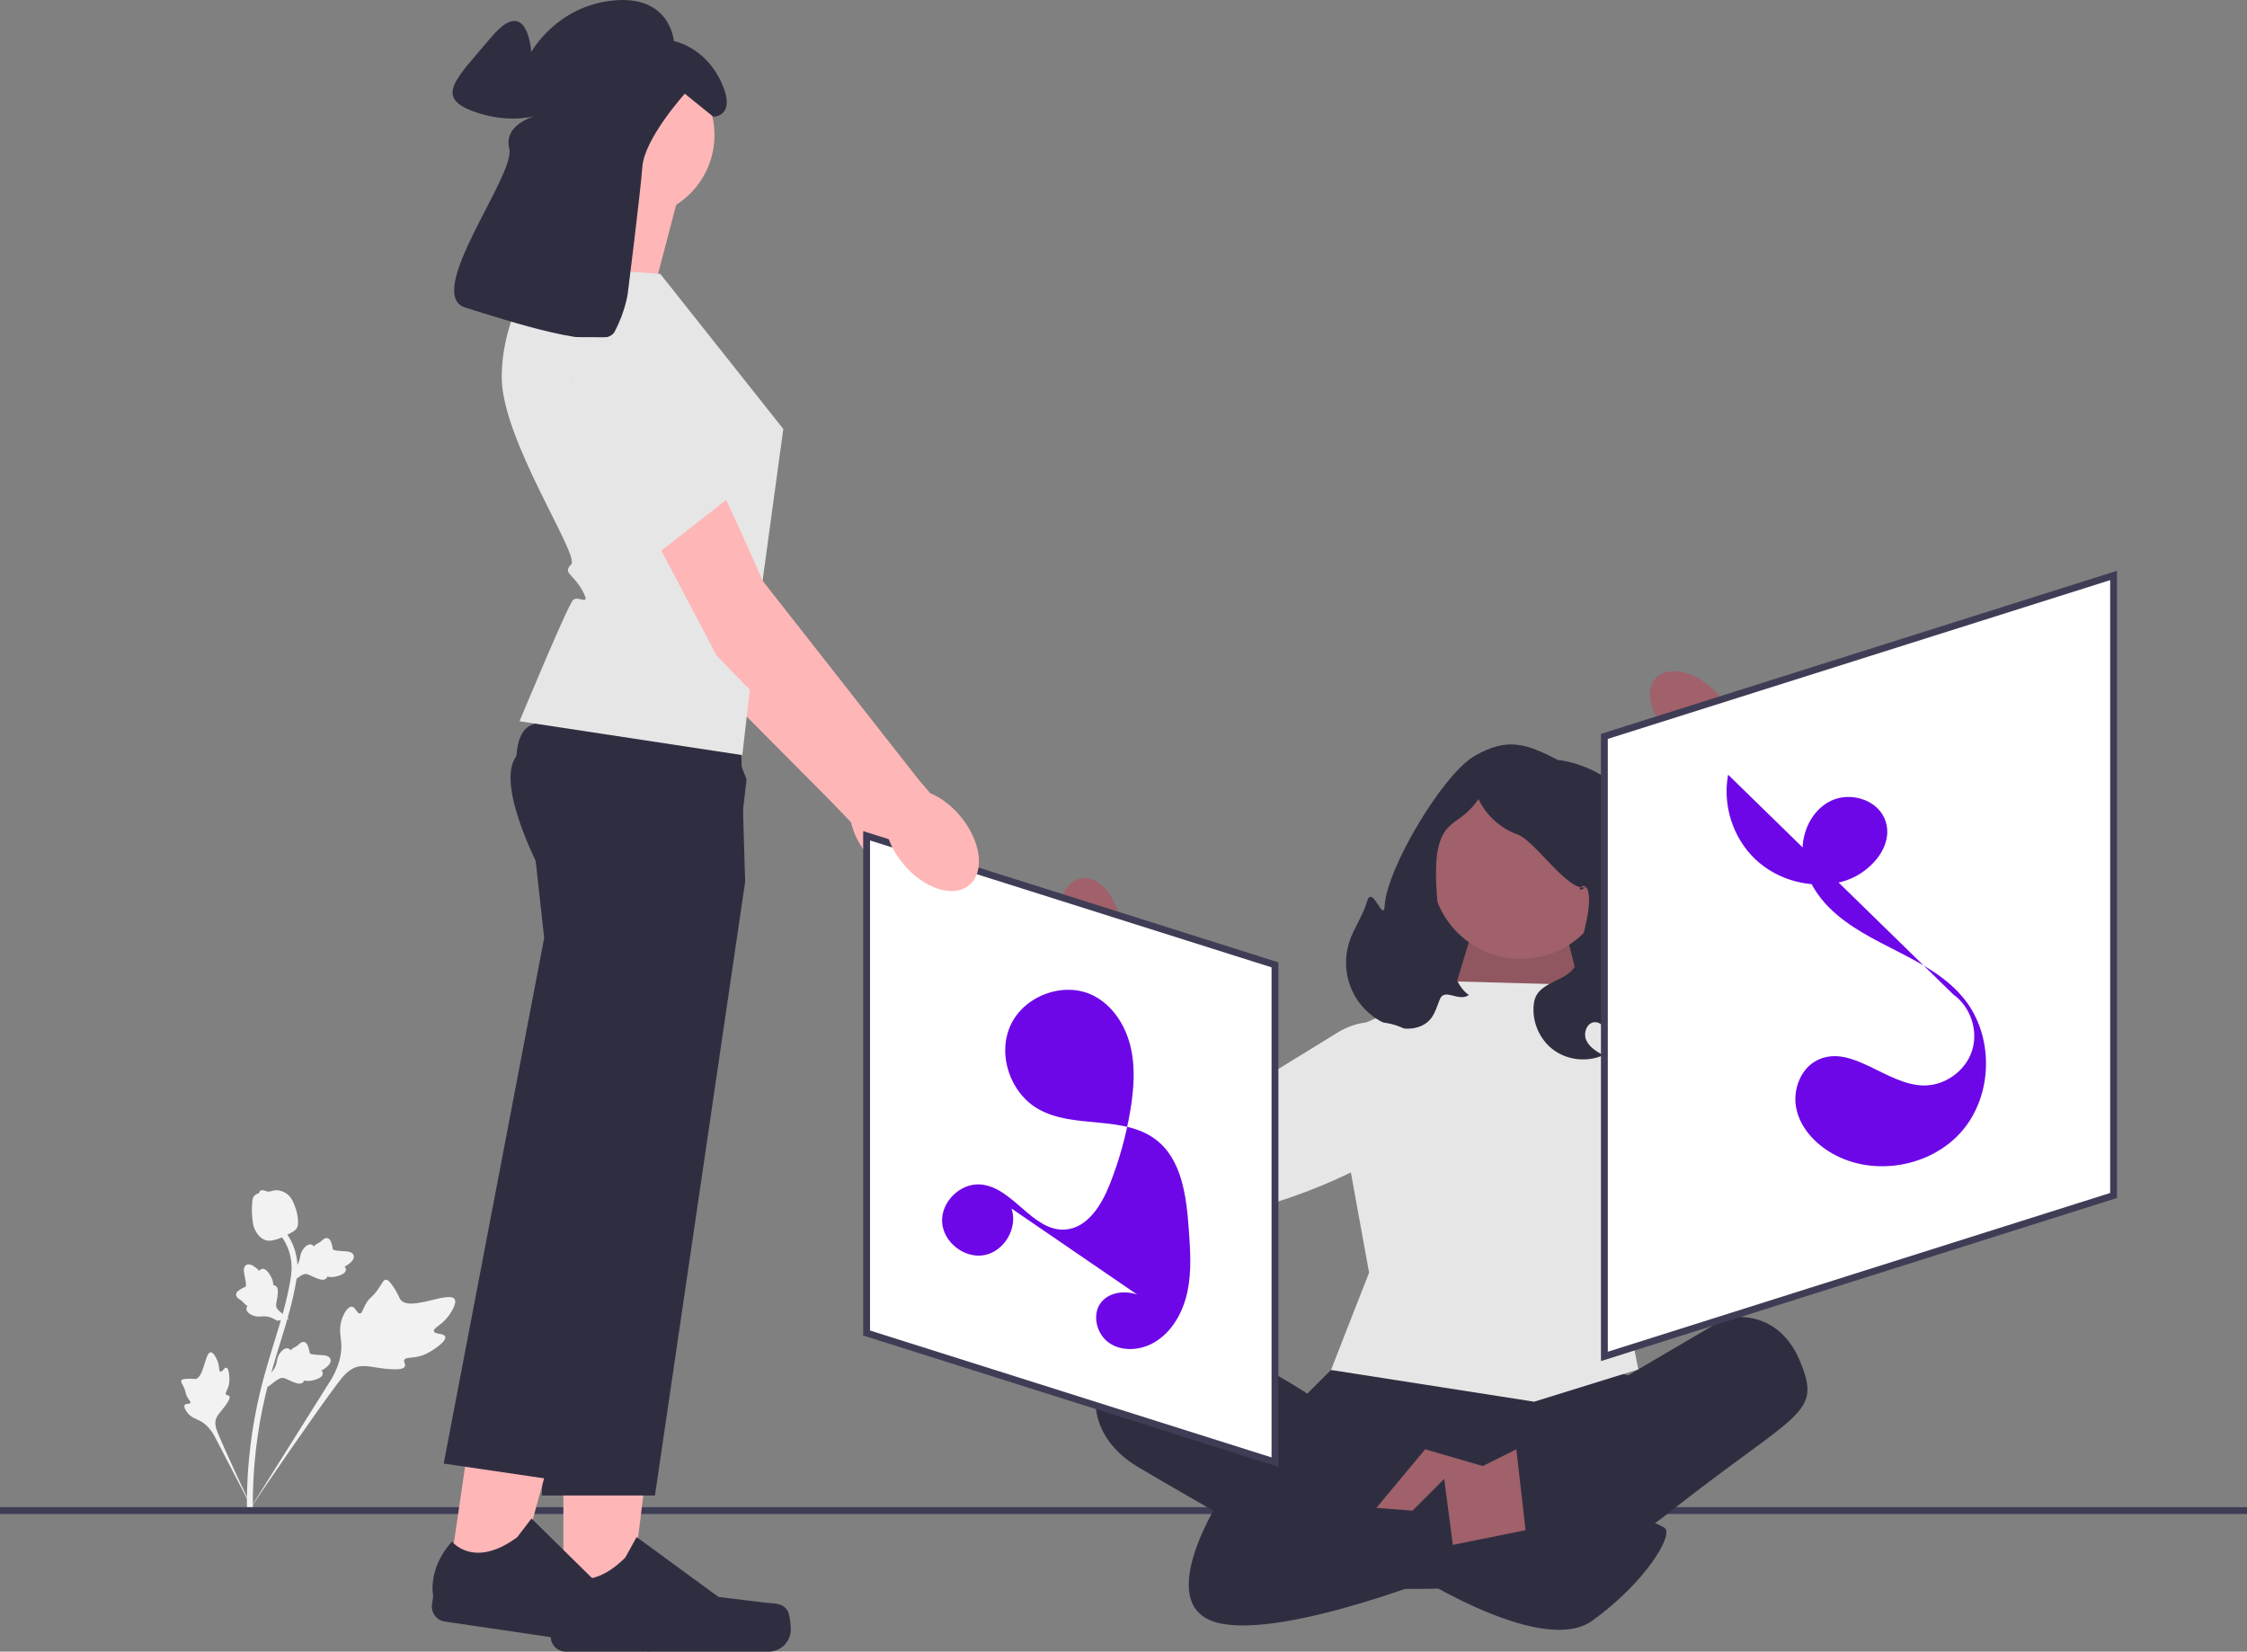 <svg xmlns="http://www.w3.org/2000/svg" width="656" height="482.188" viewBox="0 0 656 482.188" xmlns:xlink="http://www.w3.org/1999/xlink"><rect x="0" y="0" width="656" height="482.188" fill="#808080" stroke="none"/><g><path d="M129.971,390.228c-.354-1.084-3.039-.607-3.296-1.576-.257-.966,2.319-1.776,4.295-4.498,.356-.491,2.601-3.584,1.74-4.886-1.632-2.466-12.988,3.676-15.714,.229-.598-.756-.844-2.055-2.626-4.472-.709-.961-1.164-1.426-1.707-1.412-.771,.019-1.047,.984-2.259,2.732-1.818,2.621-2.474,2.292-3.671,4.439-.889,1.594-.994,2.613-1.635,2.673-.907,.085-1.282-1.9-2.39-1.977-1.131-.079-2.263,1.882-2.824,3.415-1.053,2.875-.401,5.073-.256,7.263,.157,2.38-.212,5.864-2.798,10.336l-24.392,38.862c5.238-7.922,20.108-29.526,26.099-37.45,1.729-2.288,3.588-4.585,6.449-5.017,2.754-.416,6.105,.947,10.782,.867,.546-.009,2.066-.054,2.436-.86,.306-.666-.453-1.245-.177-1.871,.37-.84,2.037-.48,4.308-1.037,1.601-.393,2.689-1.043,3.625-1.602,.282-.169,4.484-2.714,4.012-4.157h-0Z" fill="#f2f2f2"/><path d="M66.085,399.301c-.634-.139-1.175,1.316-1.725,1.163-.548-.153-.202-1.651-.968-3.406-.138-.317-1.009-2.311-1.896-2.264-1.681,.089-1.943,7.435-4.421,7.779-.544,.075-1.252-.179-2.953-.001-.676,.071-1.036,.16-1.186,.431-.213,.384,.181,.798,.689,1.897,.762,1.648,.411,1.875,1.119,3.082,.526,.896,.995,1.242,.84,1.574-.22,.47-1.302,.081-1.66,.603-.365,.532,.271,1.654,.861,2.371,1.107,1.346,2.374,1.66,3.491,2.221,1.213,.61,2.817,1.796,4.266,4.355l12.036,23.184c-2.377-4.857-8.69-18.388-10.85-23.615-.624-1.509-1.215-3.084-.602-4.613,.59-1.472,2.226-2.723,3.537-5.042,.153-.271,.57-1.03,.281-1.444-.239-.342-.742-.137-.97-.453-.305-.424,.352-1.138,.734-2.414,.269-.899,.264-1.621,.26-2.241-.001-.187-.038-2.984-.882-3.169v0Z" fill="#f2f2f2"/><path d="M78.093,404.958l.378-3.493,.232-.219c1.074-1.015,1.745-2.089,1.997-3.196,.04-.176,.071-.354,.103-.535,.126-.718,.282-1.611,.972-2.538,.386-.517,1.409-1.684,2.463-1.276,.285,.107,.477,.291,.61,.487,.033-.034,.068-.068,.104-.105,.455-.443,.774-.605,1.081-.761,.236-.12,.479-.244,.891-.573,.181-.144,.326-.275,.447-.384,.37-.33,.843-.717,1.491-.564,.687,.188,.923,.843,1.079,1.277,.279,.774,.365,1.306,.422,1.659,.02,.129,.044,.274,.062,.321,.15,.379,2.038,.477,2.748,.518,1.597,.087,2.978,.162,3.31,1.255,.238,.782-.258,1.635-1.519,2.603-.393,.301-.785,.509-1.127,.664,.21,.199,.378,.469,.388,.838h0c.023,.872-.872,1.542-2.659,1.993-.444,.113-1.042,.263-1.823,.226-.368-.018-.691-.075-.966-.127-.041,.157-.116,.32-.252,.474-.398,.455-1.04,.571-1.912,.314-.963-.268-1.723-.633-2.395-.954-.586-.279-1.092-.518-1.516-.583-.789-.11-1.525,.377-2.405,1.025l-2.206,1.655h-0Z" fill="#f2f2f2"/><path d="M84.389,385.063l-3.475,.52-.271-.169c-1.254-.781-2.464-1.158-3.598-1.121-.18,.006-.36,.021-.544,.036-.727,.061-1.63,.136-2.702-.296-.598-.243-1.987-.935-1.859-2.059,.031-.302,.161-.535,.316-.714-.041-.024-.083-.048-.128-.075-.544-.328-.781-.595-1.01-.853-.176-.198-.357-.402-.781-.717-.186-.138-.348-.245-.485-.335-.413-.274-.907-.634-.924-1.299,.007-.712,.582-1.106,.962-1.368,.678-.466,1.171-.684,1.498-.829,.12-.052,.254-.112,.295-.142,.328-.242-.056-2.092-.196-2.79-.321-1.566-.599-2.922,.374-3.52,.696-.429,1.647-.165,2.903,.809,.391,.304,.691,.631,.928,.922,.139-.254,.358-.485,.712-.588h0c.838-.244,1.712,.452,2.602,2.066,.222,.401,.519,.941,.681,1.707,.076,.361,.103,.687,.122,.966,.162-0,.339,.031,.522,.123,.541,.269,.816,.861,.789,1.77-.015,.999-.175,1.828-.315,2.558-.121,.638-.224,1.188-.18,1.614,.093,.791,.751,1.379,1.602,2.066l2.16,1.714h-0Z" fill="#f2f2f2"/><path d="M84.857,374.629l.378-3.493,.232-.219c1.074-1.015,1.745-2.089,1.997-3.196,.04-.176,.071-.354,.103-.535,.126-.718,.282-1.611,.972-2.538,.386-.517,1.409-1.684,2.463-1.276,.285,.107,.477,.291,.61,.487,.033-.034,.068-.068,.104-.105,.455-.443,.774-.605,1.081-.761,.236-.12,.479-.244,.891-.573,.181-.144,.326-.275,.447-.384,.37-.33,.843-.717,1.491-.564,.687,.188,.923,.843,1.079,1.277,.279,.774,.365,1.306,.422,1.659,.02,.129,.044,.274,.062,.321,.15,.379,2.038,.477,2.748,.518,1.597,.087,2.978,.162,3.31,1.255,.238,.782-.258,1.635-1.519,2.603-.393,.301-.785,.509-1.127,.664,.21,.199,.378,.469,.388,.838h0c.023,.872-.872,1.542-2.659,1.993-.444,.113-1.042,.263-1.823,.226-.368-.018-.691-.075-.966-.127-.041,.157-.116,.32-.252,.474-.398,.455-1.04,.571-1.912,.314-.963-.268-1.723-.633-2.395-.954-.586-.279-1.092-.518-1.516-.583-.789-.11-1.525,.377-2.405,1.025l-2.206,1.655h-0Z" fill="#f2f2f2"/><path d="M73.591,441.554l-.614-.607,.011-.863-.011,.863-.854-.09c.004-.08-.002-.268-.008-.561-.033-1.607-.135-6.497,.546-14.011,.475-5.245,1.27-10.569,2.362-15.827,1.093-5.266,2.228-9.185,3.14-12.334,.688-2.375,1.382-4.628,2.06-6.823,1.809-5.863,3.516-11.402,4.574-17.719,.237-1.41,.728-4.346-.278-7.811-.584-2.01-1.584-3.901-2.972-5.62l1.344-1.085c1.532,1.9,2.638,3.995,3.286,6.226,1.116,3.842,.58,7.04,.323,8.577-1.076,6.429-2.801,12.021-4.628,17.941-.674,2.187-1.366,4.43-2.051,6.795-.903,3.12-2.028,7.005-3.107,12.203-1.079,5.195-1.864,10.454-2.334,15.633-.672,7.419-.571,12.237-.538,13.819,.017,.845,.021,1.022-.251,1.295v-0Z" fill="#f2f2f2"/><path d="M77.858,362.138c-.069-.015-.139-.033-.208-.053-1.418-.397-2.555-1.553-3.381-3.433-.387-.884-.478-1.815-.66-3.671-.029-.286-.155-1.734,0-3.653,.101-1.254,.236-1.758,.577-2.153,.379-.441,.89-.693,1.429-.82,.015-.166,.069-.328,.177-.482,.444-.639,1.187-.376,1.59-.24,.203,.073,.456,.166,.741,.214,.447,.077,.715-.001,1.119-.118,.387-.112,.868-.252,1.533-.24,1.312,.018,2.284,.608,2.604,.802,1.687,1.014,2.269,2.631,2.943,4.503,.134,.375,.578,1.732,.682,3.479,.075,1.26-.09,1.776-.28,2.145-.387,.758-.979,1.11-2.449,1.85-1.536,.775-2.306,1.163-2.938,1.362-1.47,.462-2.393,.751-3.479,.509v0Z" fill="#f2f2f2"/></g><g><path d="M272.893,256.007c4.584-3.873,3.367-12.851-2.719-20.055-2.664-3.153-5.819-5.443-8.909-6.697l-3.552-4.099-45.867-57.47s-25.4-57.171-32.899-63.347c-7.498-6.176-16.32-2.961-16.32-2.961l-6.883,8.516,42.892,79.824,43.897,44.177,5.926,6.178c.72,3.256,2.451,6.75,5.115,9.903,6.085,7.204,14.735,9.904,19.319,6.031Z" fill="#ffb6b6"/><polygon points="186.313 114.968 197.807 131.826 214.308 156.248 184.658 166.504 158.48 121.585 186.313 114.968" fill="#e6e6e6"/></g><rect y="440" width="656" height="2" fill="#3f3d56"/><path d="M412.112,231.462h52.301v17.76c0,28.568-23.194,51.762-51.762,51.762h-.539v-69.522h0Z" transform="translate(876.525 532.446) rotate(-180)" fill="#2f2e41"/><polygon points="423.767 291.684 432.436 263.311 454.674 262.198 464.413 300.984 423.767 291.684" fill="#a0616a"/><polygon points="423.767 291.684 432.436 263.311 454.674 262.198 464.413 300.984 423.767 291.684" opacity=".1"/><circle cx="444.003" cy="253.785" r="26.15" fill="#a0616a"/><path d="M388.577,399.952l-6.922,6.922s-36.984-24.807-51.169-15.555c-14.185,9.251-14.802,27.166,1.877,37.049,16.679,9.884,59.302,33.975,59.302,33.975,0,0,56.831,9.884,95.131-20.385s45.403-28.725,38.608-44.786-21.621-12.355-21.621-12.355l-28.416,16.679-11.737-2.471-75.055,.927Z" fill="#2f2e41"/><polyline points="390.121 407.674 419.773 420.646 408.653 447.209 364.794 436.707" fill="#2f2e41"/><polyline points="465.91 407.674 425.95 426.206 441.393 458.328 485.87 439.178" fill="#2f2e41"/><polygon points="425.95 286.547 387.342 303.586 399.696 371.536 388.577 399.952 447.879 409.218 478.29 399.782 475.677 386.362 478.29 336.277 488.65 306.674 460.852 287.525 425.95 286.547" fill="#e6e6e6"/><polygon points="416.066 423.117 435.216 428.677 425.95 451.38 400.623 441.649 416.066 423.117" fill="#a0616a"/><polygon points="442.68 423.117 419.155 434.854 419.155 452.78 445.717 449.68 442.68 423.117" fill="#a0616a"/><path d="M408.653,457.092s40.77,27.18,56.214,16.061c15.443-11.119,24.092-25.327,21.003-27.18-3.089-1.853-12.355-4.942-12.355-4.942l-51.89,10.501-12.972,5.56Z" fill="#2f2e41"/><path d="M356.764,436.707s-21.003,32.122-1.235,37.064c19.767,4.942,69.582-15.443,69.582-15.443l-3.485-26.563-9.266,9.266-55.596-4.324Z" fill="#2f2e41"/><g><path id="uuid-f90347b5-01d3-4a65-adde-e3fff0e81842-804" d="M487.663,214.367c-5.778-5.341-7.706-12.652-4.306-16.329,3.4-3.677,10.839-2.327,16.618,3.017,2.338,2.103,4.138,4.735,5.25,7.677l24.197,22.94-11.007,11.125-22.685-23.796c-3.02-.878-5.787-2.468-8.067-4.634Z" fill="#a0616a"/><path d="M481.082,285.499l43.783-21.367-22.649-38.953,7.09-14.405s55.119,30.726,49.634,53.083c-5.485,22.358-60.157,63.431-77.617,56.864-5.301-1.993-8.371-5.551-10.078-9.539-4.167-9.738,.317-21.038,9.837-25.684Z" fill="#e6e6e6"/></g><path d="M393.939,274.941c1.33-4.044,3.956-7.585,5.131-11.678,1.56-5.434,4.881,6.621,5.205,.977,.616-10.727,16.988-38.321,26.334-43.621,9.347-5.3,14.715-3.702,24.237,1.276,0,0,4.622,.294,10.377,3.135,5.754,2.841,10.934,7.391,13.172,13.406,1.774,4.767,1.578,10.003,2.17,15.055,1.651,14.075,9.541,27.461,7.848,41.531-.528,4.39-2.197,8.929-5.786,11.511-3.589,2.582-9.388,2.301-11.75-1.436-.806-1.275-1.147-2.788-1.838-4.13-.691-1.341-1.939-2.592-3.448-2.55-2.267,.063-3.421,3.105-2.527,5.189s2.995,3.343,4.967,4.462c-4.697,2.113-10.525,1.455-14.633-1.653-4.108-3.108-6.326-8.536-5.57-13.631,1.065-7.18,11.525-5.694,12.757-12.847,.897-5.207,4.047-13.921,3.189-19.134-.858-5.214-4.979,1.099-.638-1.913-4.776,2.302-14.992-13.448-19.992-15.213-5-1.764-9.239-5.584-11.513-10.374-5.303,7.687-9.968,5.6-11.867,14.744-1.899,9.144,1.254,37.349,9.074,42.454-3.13,2.135-7.022-2.242-8.49,1.25-.832,1.979-1.371,4.143-2.752,5.787-2.637,3.139-7.506,3.329-11.388,2.01-4.812-1.636-8.927-5.23-11.196-9.779-2.269-4.549-2.664-9.997-1.076-14.826Z" fill="#2f2e41"/><g><path id="uuid-bae71f6d-0a8e-4bcd-ae8c-7ec40a5eb615-805" d="M327.046,268.812c-1.413-7.741-6.553-13.286-11.479-12.386-4.926,.9-7.772,7.904-6.357,15.648,.523,3.101,1.781,6.031,3.668,8.547l6.403,32.722,15.291-3.332-7.935-31.904c.877-3.021,1.017-6.208,.41-9.294Z" fill="#a0616a"/><path d="M390.63,301.372l-41.502,25.517-20.752-39.996-15.961-1.732s-3.594,63.002,18.222,70.351c21.816,7.349,85.79-16.801,89.603-35.062,1.157-5.544-.201-10.043-2.654-13.621-5.99-8.736-17.933-11.005-26.956-5.458Z" fill="#e6e6e6"/></g><polygon points="617.051 349.012 468.39 395.999 468.39 214.986 617.051 168 617.051 349.012" fill="#fff"/><path d="M467.39,397.364V214.254l150.661-47.619v183.11l-150.661,47.619Zm2-181.646v178.915l146.661-46.354V169.365l-146.661,46.354Z" fill="#3f3d56"/><polygon points="253 389.167 372.222 426.849 372.222 281.682 253 244 253 389.167" fill="#fff"/><path d="M373.223,428.214l-1.302-.412-119.921-37.902V242.635l1.302,.412,119.921,37.902v147.265Zm-119.223-39.779l117.223,37.049v-143.069l-117.223-37.049v143.069Z" fill="#3f3d56"/><path d="M504.521,226.173c-1.699,8.856,1.401,18.486,7.947,24.688,6.546,6.202,16.328,8.779,25.08,6.606,8.309-2.063,16.08-10.849,12.565-18.656-2.506-5.566-10.15-7.671-15.636-4.995s-8.537,9.109-8.22,15.205,3.56,11.762,7.888,16.067c11.288,11.228,29.367,14.139,39.316,26.569,8.688,10.854,8.421,27.89-.604,38.466-9.024,10.576-25.806,13.521-37.892,6.65-4.982-2.832-9.268-7.376-10.505-12.971s1.256-12.157,6.491-14.488c9.873-4.395,19.815,7.41,30.62,7.583,6.189,.099,12.2-4.182,14.13-10.063,1.93-5.881-.375-12.891-5.419-16.479" fill="#6d07e8"/><path d="M295.311,352.825c1.911,5.609-2.05,12.45-7.866,13.586s-12.059-3.712-12.399-9.629c-.34-5.916,5.307-11.447,11.215-10.985,9.519,.745,15.139,13.773,24.668,13.164,6.519-.417,10.638-7.085,13.044-13.158,2.771-6.993,4.797-14.281,6.034-21.7,1.032-6.189,1.505-12.597,.017-18.693s-5.176-11.883-10.767-14.731c-8.493-4.326-20.118-.106-24.173,8.519s-.149,20.021,8.177,24.659c10.412,5.801,24.754,1.623,34.214,8.874,7.582,5.811,8.885,16.528,9.577,26.055,.441,6.077,.877,12.248-.367,18.212-1.244,5.964-4.413,11.802-9.668,14.885-3.98,2.335-9.294,2.798-13.124,.225s-5.268-8.528-2.29-12.053c2.438-2.885,6.877-3.345,10.446-2.106s6.473,3.836,9.274,6.37" fill="#6d07e8"/><path d="M197.983,57.597l-8.325,31.738-31.738-6.244s12.487-22.893,9.365-33.299l30.698,7.805Z" fill="#ffb6b6"/><g><polygon points="164.479 470.732 183.591 470.73 192.683 397.009 164.475 397.011 164.479 470.732" fill="#ffb6b6"/><path d="M229.961,470.298h0c.595,1.002,.909,4.237,.909,5.403h0c0,3.583-2.904,6.487-6.487,6.487h-59.189c-2.444,0-4.425-1.981-4.425-4.425v-2.464s-2.928-7.406,3.1-16.535c0,0,7.492,7.148,18.688-4.048l3.301-5.981,23.898,17.478,13.246,1.631c2.898,.357,5.467-.055,6.958,2.455h0Z" fill="#2f2e41"/></g><path d="M217.548,257.382l-26.336,179.216h-33.043l4.394-102.301,2.312-53.79-6.706-25.604s-3.058-5.691-5.633-12.59c-2.903-7.785-5.197-17.119-1.792-21.544,1.253-1.632,4.509-2.839,8.935-3.738,2.704-.552,5.852-.983,9.25-1.317,19.54-1.933,47.335-.726,47.335-.726l.707,23.317,.392,13.02,.186,6.057Z" fill="#2f2e41"/><g><polygon points="130.811 461.967 149.721 464.745 169.439 393.131 141.531 389.03 130.811 461.967" fill="#ffb6b6"/><path d="M195.66,471.063h0c.443,1.078,.283,4.324,.114,5.477h0c-.521,3.544-3.817,5.995-7.361,5.474l-58.56-8.61c-2.418-.355-4.09-2.604-3.735-5.022l.358-2.438s-1.82-7.753,5.472-15.908c0,0,6.373,8.162,19.078-1.286l4.136-5.437,21.102,20.768,12.868,3.54c2.815,.774,5.417,.741,6.527,3.441l0,0Z" fill="#2f2e41"/></g><path d="M217.962,227.494l-3.612,31.109-19.7,65.555-32.429,107.926-32.687-4.804,29.337-153.455-2.905-26.313s-.946-2.616-2.03-6.445c-2.152-7.575-4.852-19.912-1.882-26.205,.401-.855,.904-1.598,1.527-2.199,1.168-1.133,3.542-1.821,6.723-2.186,13.296-1.503,40.677,2.795,52.861,4.905l4.797,12.111Z" fill="#2f2e41"/><path d="M192.78,79.97l35.901,45.266-6.444,47.194-5.523,48.021-65.038-9.886s14.048-33.82,15.609-35.38,5.482,2.294,2.741-2.755-5.863-5.049-3.261-7.651-20.292-36.421-20.292-54.632,10.926-32.779,10.926-32.779l35.38,2.602Z" fill="#e6e6e6"/><circle cx="184.404" cy="39.406" r="24.185" fill="#ffb6b6"/><path d="M183.273,85.646s3.619-28.635,4.259-36.962c.641-8.327,12.395-21.328,12.395-21.328l8.327,6.726s7.046,0,2.242-10.249c-4.804-10.249-13.772-11.85-13.772-11.85,0,0-.961-13.452-17.615-11.85-16.654,1.601-24.021,15.053-24.021,15.053,0,0-.961-16.975-11.53-4.484s-16.654,17.615-5.445,21.779c11.21,4.164,19.537,.961,19.537,.961,0,0-10.889,2.242-8.968,9.929s-25.302,42.597-12.811,46.44c12.491,3.843,40.355,13.131,43.558,7.046,3.203-6.085,3.843-11.21,3.843-11.21Z" fill="#2f2e41"/><path d="M282.967,258.406c4.616-3.834,3.475-12.823-2.55-20.077-2.637-3.176-5.773-5.492-8.853-6.772l-3.517-4.129-45.384-57.853s-24.92-57.382-32.367-63.621c-7.446-6.239-16.294-3.097-16.294-3.097l-6.954,8.458,42.221,80.181,43.525,44.543,5.874,6.228c.693,3.262,2.394,6.77,5.032,9.945,6.025,7.254,14.651,10.027,19.268,6.193Z" fill="#ffb6b6"/><path d="M164.412,98.41s11.11,57.654,23.753,66.154l25.193-19.644s2.205-.095-1.899-4.73c-4.103-4.635-3.053-14.588-3.053-14.588,0,0,1.846,2.389-2.171-.927-4.018-3.316-.277-26.123-.277-26.123l-41.546-.142Z" fill="#e6e6e6"/></svg>